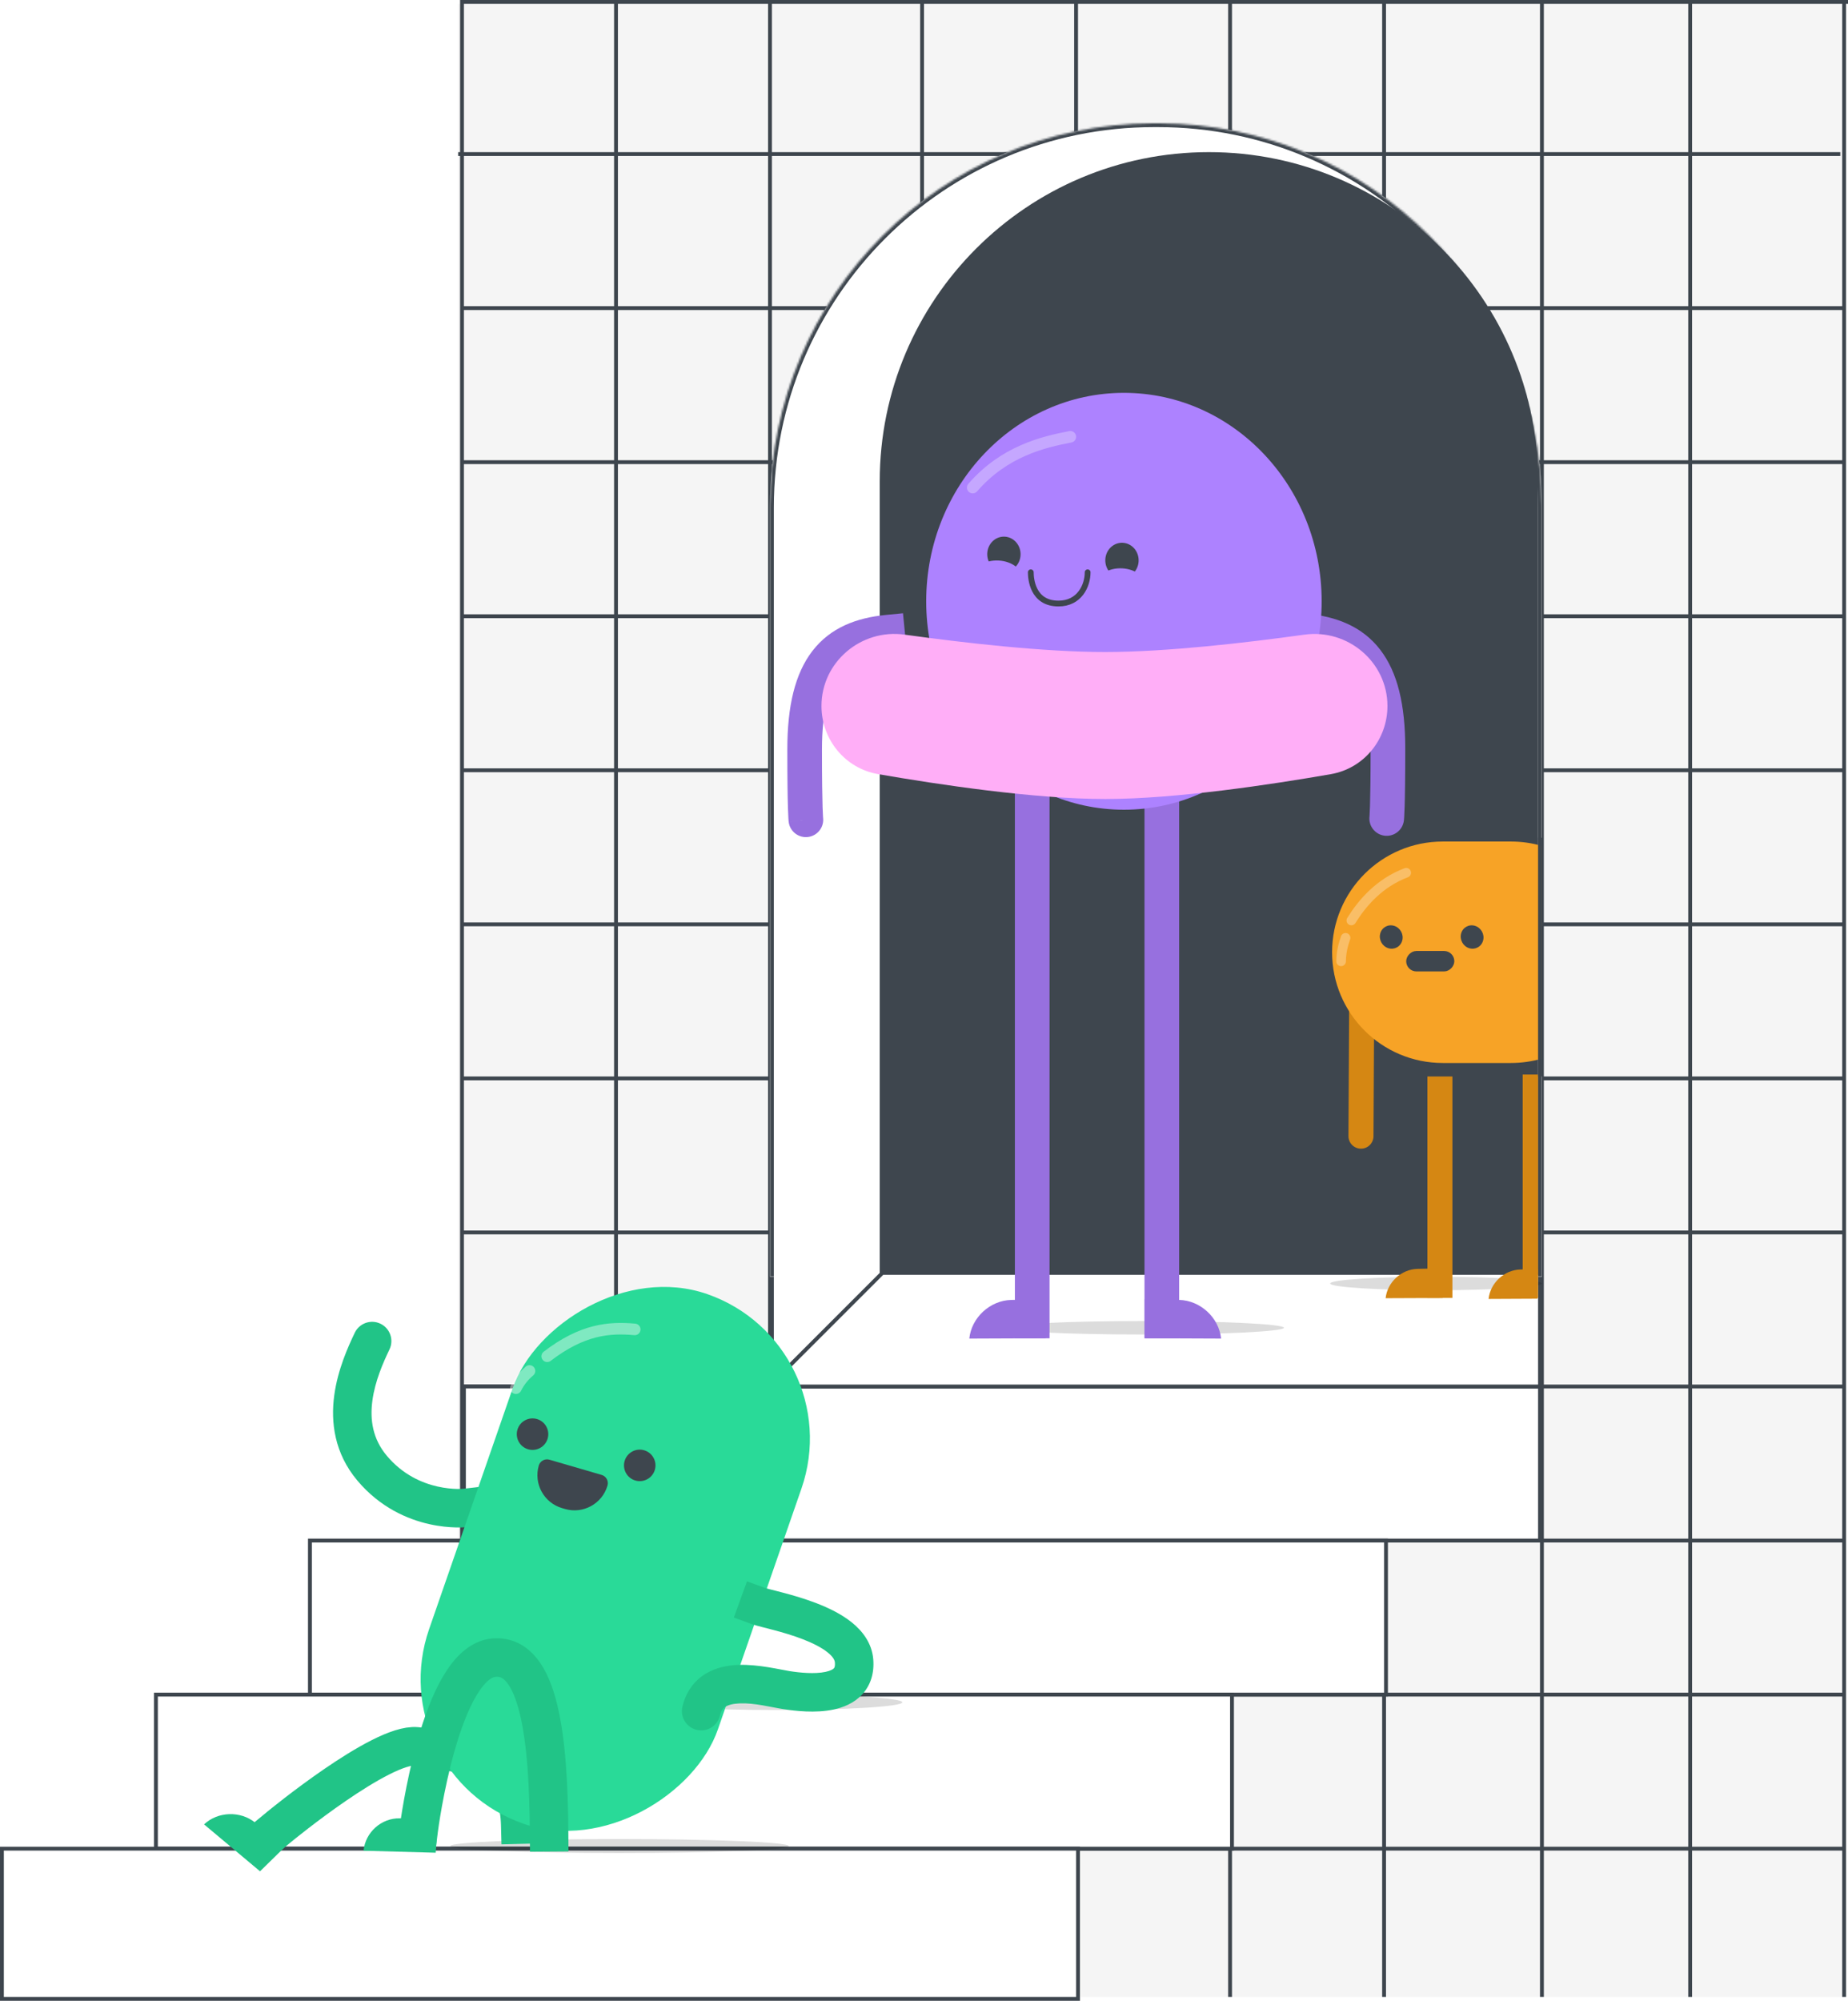 <svg viewBox="0 0 960 1039" fill="none" xmlns="http://www.w3.org/2000/svg">
<rect width="720" height="1035" transform="matrix(-1 0 0 1 957.999 2)" fill="#F5F5F5"/>
<line y1="-1" x2="1037" y2="-1" transform="matrix(0 1 1 0 878.999 0)" stroke="#3E464E" stroke-width="2"/>
<line y1="-1" x2="1037" y2="-1" transform="matrix(0 1 1 0 958.999 0)" stroke="#3E464E" stroke-width="2"/>
<line y1="-1" x2="1037" y2="-1" transform="matrix(0 1 1 0 719.999 0)" stroke="#3E464E" stroke-width="2"/>
<line x1="800.999" y1="5.88208e-08" x2="800.999" y2="1037" stroke="#3E464E" stroke-width="2"/>
<line y1="-1" x2="1037" y2="-1" transform="matrix(0 1 1 0 559.999 0)" stroke="#3E464E" stroke-width="2"/>
<line y1="-1" x2="1037" y2="-1" transform="matrix(0 1 1 0 639.999 0)" stroke="#3E464E" stroke-width="2"/>
<line y1="-1" x2="1037" y2="-1" transform="matrix(0 1 1 0 400.999 0)" stroke="#3E464E" stroke-width="2"/>
<line y1="-1" x2="1037" y2="-1" transform="matrix(0 1 1 0 479.999 0)" stroke="#3E464E" stroke-width="2"/>
<line y1="-1" x2="1037" y2="-1" transform="matrix(0 1 1 0 240.999 0)" stroke="#3E464E" stroke-width="2"/>
<line y1="-1" x2="1037" y2="-1" transform="matrix(0 1 1 0 320.999 0)" stroke="#3E464E" stroke-width="2"/>
<line y1="-1" x2="718" y2="-1" transform="matrix(1 -4.37114e-08 -4.37114e-08 -1 239.999 319)" stroke="#3E464E" stroke-width="2"/>
<path d="M239.999 240L957.999 240" stroke="#3E464E" stroke-width="2"/>
<path d="M239.999 160L957.999 160" stroke="#3E464E" stroke-width="2"/>
<line y1="-1" x2="718" y2="-1" transform="matrix(1 -4.37114e-08 -4.37114e-08 -1 239.999 479)" stroke="#3E464E" stroke-width="2"/>
<line y1="-1" x2="718" y2="-1" transform="matrix(1 -4.37114e-08 -4.37114e-08 -1 239.999 399)" stroke="#3E464E" stroke-width="2"/>
<line y1="-1" x2="718" y2="-1" transform="matrix(1 -4.37114e-08 -4.37114e-08 -1 239.999 639)" stroke="#3E464E" stroke-width="2"/>
<line y1="-1" x2="718" y2="-1" transform="matrix(1 -4.37114e-08 -4.37114e-08 -1 239.999 559)" stroke="#3E464E" stroke-width="2"/>
<line y1="-1" x2="718" y2="-1" transform="matrix(1 -4.37114e-08 -4.37114e-08 -1 239.999 799)" stroke="#3E464E" stroke-width="2"/>
<line y1="-1" x2="718" y2="-1" transform="matrix(1 -4.37114e-08 -4.37114e-08 -1 239.999 719)" stroke="#3E464E" stroke-width="2"/>
<line y1="-1" x2="718" y2="-1" transform="matrix(1 -4.37114e-08 -4.37114e-08 -1 239.999 959)" stroke="#3E464E" stroke-width="2"/>
<line y1="-1" x2="718" y2="-1" transform="matrix(1 -4.37114e-08 -4.37114e-08 -1 239.999 879)" stroke="#3E464E" stroke-width="2"/>
<line x1="239.999" y1="1" x2="959.999" y2="1" stroke="#3E464E" stroke-width="2"/>
<line y1="-1" x2="718" y2="-1" transform="matrix(1 -4.37114e-08 -4.37114e-08 -1 237.999 79)" stroke="#3E464E" stroke-width="2"/>
<rect x="-1" y="1" width="559" height="80" transform="matrix(-1 0 0 1 798.999 719)" fill="white" stroke="#3E464E" stroke-width="2"/>
<rect x="-1" y="1" width="399" height="80" transform="matrix(-1 0 0 1 798.999 639)" fill="white" stroke="#3E464E" stroke-width="2"/>
<rect x="-1" y="1" width="559" height="80" transform="matrix(-1 0 0 1 718.999 799)" fill="white" stroke="#3E464E" stroke-width="2"/>
<rect x="-1" y="1" width="559" height="80" transform="matrix(-1 0 0 1 638.999 879)" fill="white" stroke="#3E464E" stroke-width="2"/>
<rect x="-1" y="1" width="559" height="78" transform="matrix(-1 0 0 1 558.999 959)" fill="white" stroke="#3E464E" stroke-width="2"/>
<ellipse cx="72.5" cy="3.5" rx="72.5" ry="3.5" transform="matrix(-1 0 0 1 666.999 686)" fill="black" fill-opacity="0.14"/>
<ellipse cx="55" cy="3.5" rx="55" ry="3.5" transform="matrix(-1 0 0 1 800.999 663)" fill="black" fill-opacity="0.14"/>
<ellipse cx="14.5" cy="2" rx="14.5" ry="2" transform="matrix(-1 0 0 1 266.999 799)" fill="black" fill-opacity="0.14"/>
<mask id="path-33-inside-1_130_372" fill="white">
<path d="M399.999 264.5C399.999 263.572 399.999 263.107 400.001 262.715C400.432 153.148 489.147 64.433 598.714 64.001C599.107 64 599.571 64 600.499 64C601.428 64 601.892 64 602.285 64.001C711.852 64.433 800.566 153.148 800.998 262.715C800.999 263.107 800.999 263.572 800.999 264.5V663H399.999V264.5Z"/>
</mask>
<path d="M399.999 264.5C399.999 263.572 399.999 263.107 400.001 262.715C400.432 153.148 489.147 64.433 598.714 64.001C599.107 64 599.571 64 600.499 64C601.428 64 601.892 64 602.285 64.001C711.852 64.433 800.566 153.148 800.998 262.715C800.999 263.107 800.999 263.572 800.999 264.5V663H399.999V264.5Z" fill="white"/>
<path d="M397.999 263.5C397.999 152.215 488.214 62 599.499 62H601.499C712.785 62 802.999 152.215 802.999 263.5H798.999C798.999 154.424 710.576 66 601.499 66H599.499C490.423 66 401.999 154.424 401.999 263.5H397.999ZM800.999 663H399.999H800.999ZM397.999 663V263.5C397.999 152.215 488.214 62 599.499 62V66C490.423 66 401.999 154.424 401.999 263.5V663H397.999ZM601.499 62C712.785 62 802.999 152.215 802.999 263.5V663H798.999V263.5C798.999 154.424 710.576 66 601.499 66V62Z" fill="#3E464E" mask="url(#path-33-inside-1_130_372)"/>
<path fill-rule="evenodd" clip-rule="evenodd" d="M627.999 79C533.559 79 456.999 155.559 456.999 250V661L399.999 718L401.413 719.414L458.828 662H798.999V250C798.999 155.559 722.44 79 627.999 79Z" fill="#3E464E"/>
<path d="M543.179 674.662L525.319 675.052C514.326 675.292 504.649 684.207 503.533 695.121L543.179 694.957L543.179 674.662Z" fill="#9770DF"/>
<path d="M594.69 674.657L612.55 675.047C623.543 675.287 633.22 684.202 634.336 695.116L594.69 694.952L594.69 674.657Z" fill="#9770DF"/>
<line y1="-9" x2="284.14" y2="-9" transform="matrix(0 -1 -1 0 594.542 694.963)" stroke="#9770DF" stroke-width="18"/>
<path d="M536.215 694.972V410.832" stroke="#9770DF" stroke-width="18"/>
<path d="M677.11 336.579L668.153 335.7L669.909 317.786L678.866 318.664L677.11 336.579ZM729.275 426.245C728.608 431.171 724.074 434.623 719.148 433.955C714.223 433.287 710.771 428.753 711.439 423.828L729.275 426.245ZM678.866 318.664C694.099 320.158 707.618 325.226 716.975 337.371C726.058 349.161 729.999 366.093 729.999 388.506H711.999C711.999 367.681 708.237 355.523 702.716 348.357C697.468 341.546 689.482 337.791 677.11 336.579L678.866 318.664ZM729.999 388.506C729.999 404.453 729.838 413.687 729.674 418.974C729.591 421.619 729.507 423.307 729.439 424.374C729.405 424.91 729.374 425.303 729.347 425.592C729.334 425.738 729.321 425.861 729.309 425.966C729.304 426.019 729.298 426.069 729.292 426.115C729.289 426.138 729.287 426.16 729.284 426.182C729.282 426.193 729.281 426.203 729.28 426.214C729.279 426.219 729.278 426.225 729.278 426.23C729.277 426.232 729.277 426.236 729.276 426.238C729.276 426.242 729.275 426.245 720.357 425.037C711.439 423.828 711.438 423.831 711.438 423.835C711.437 423.837 711.437 423.84 711.437 423.843C711.436 423.848 711.435 423.853 711.435 423.857C711.433 423.867 711.432 423.876 711.431 423.884C711.429 423.901 711.427 423.916 711.425 423.929C711.422 423.955 711.42 423.974 711.419 423.985C711.417 424.005 711.418 423.996 711.422 423.95C711.431 423.856 711.45 423.631 711.476 423.225C711.528 422.411 711.604 420.928 711.682 418.415C711.839 413.385 711.999 404.354 711.999 388.506H729.999Z" fill="#9770DF"/>
<path d="M461.887 337.255L470.844 336.377L469.088 318.462L460.131 319.34L461.887 337.255ZM409.722 426.922C410.39 431.847 414.924 435.299 419.849 434.631C424.775 433.963 428.227 429.429 427.559 424.504L409.722 426.922ZM460.131 319.34C444.899 320.834 431.38 325.902 422.023 338.047C412.94 349.838 408.999 366.769 408.999 389.182H426.999C426.999 368.357 430.761 356.199 436.282 349.033C441.529 342.222 449.516 338.467 461.887 337.255L460.131 319.34ZM408.999 389.182C408.999 405.129 409.159 414.363 409.324 419.65C409.406 422.295 409.49 423.983 409.559 425.05C409.593 425.586 409.624 425.979 409.65 426.268C409.664 426.414 409.676 426.537 409.688 426.642C409.694 426.695 409.7 426.745 409.705 426.791C409.708 426.814 409.711 426.836 409.714 426.858C409.715 426.869 409.716 426.879 409.718 426.89C409.719 426.895 409.719 426.901 409.72 426.906C409.72 426.909 409.721 426.912 409.721 426.914C409.722 426.918 409.722 426.922 418.641 425.713C427.559 424.504 427.559 424.508 427.56 424.511C427.56 424.513 427.561 424.516 427.561 424.519C427.562 424.524 427.562 424.529 427.563 424.533C427.564 424.543 427.565 424.552 427.566 424.56C427.569 424.577 427.57 424.592 427.572 424.605C427.575 424.632 427.577 424.65 427.579 424.661C427.581 424.681 427.58 424.672 427.575 424.626C427.567 424.532 427.548 424.307 427.522 423.901C427.47 423.087 427.393 421.604 427.315 419.091C427.159 414.061 426.999 405.03 426.999 389.182H408.999Z" fill="#9770DF"/>
<g filter="url(#filter0_i_130_372)">
<ellipse cx="102.712" cy="108.239" rx="102.712" ry="108.239" transform="matrix(-1 0 0 1 671.569 216)" fill="#AD82FF"/>
</g>
<ellipse cx="8.719" cy="9.07" rx="8.719" ry="9.07" transform="matrix(-0.992 -0.052 -0.047 1.005 591.918 282.321)" fill="#3E464E"/>
<ellipse cx="8.719" cy="9.07" rx="8.719" ry="9.07" transform="matrix(-0.992 -0.052 -0.047 1.005 530.584 279.134)" fill="#3E464E"/>
<ellipse cx="12.974" cy="9.07" rx="12.974" ry="9.07" transform="matrix(-0.992 -0.052 -0.047 1.005 595.819 295.811)" fill="#AD82FF"/>
<ellipse cx="12.974" cy="9.07" rx="12.974" ry="9.07" transform="matrix(-0.992 -0.052 -0.047 1.005 531.624 291.752)" fill="#AD82FF"/>
<path d="M565.006 297.179C565.006 304.137 560.782 313.414 549.862 313.414C536.233 313.414 535.476 300.271 535.476 297.179" stroke="#3E464E" stroke-width="3" stroke-linecap="round"/>
<path d="M556.018 226.824C541.896 229.53 521.665 234.321 505.304 253.207" stroke="white" stroke-opacity="0.3" stroke-width="6" stroke-linecap="round"/>
<g filter="url(#filter1_i_130_372)">
<path d="M716.751 371.614C716.751 348.809 696.175 331.435 673.587 334.576C642.985 338.831 601.92 343.559 570.365 343.587C538.413 343.616 496.787 338.843 465.885 334.557C443.305 331.425 422.738 348.796 422.738 371.593C422.738 389.012 434.959 404.007 452.121 406.987C483.416 412.419 533.43 419.94 570.365 419.916C606.903 419.892 656.346 412.42 687.392 407.007C704.543 404.016 716.751 389.024 716.751 371.614Z" fill="#FFAEF7"/>
</g>
<path d="M337.742 884C337.742 886.209 367.067 888 403.242 888C439.416 888 468.742 886.209 468.742 884C468.742 881.791 439.416 880 403.242 880C367.067 880 337.742 881.791 337.742 884Z" fill="black" fill-opacity="0.14"/>
<ellipse cx="87.92" cy="3.638" rx="87.92" ry="3.638" transform="matrix(-1 0 0 1 409.742 955)" fill="black" fill-opacity="0.14"/>
<path d="M184.291 692.097C186.674 687.115 192.645 685.008 197.627 687.391C202.609 689.773 204.717 695.744 202.334 700.726L184.291 692.097ZM193.312 762.431L185.663 768.872L193.312 762.431ZM240.671 773.114L250.605 771.965L252.901 791.833L242.968 792.982L240.671 773.114ZM202.334 700.726C199.049 707.595 194.815 717.128 193.447 727.338C192.114 737.285 193.567 747.208 200.962 755.99L185.663 768.872C173.656 754.613 171.773 738.499 173.624 724.683C175.439 711.131 180.907 699.174 184.291 692.097L202.334 700.726ZM200.962 755.99C209.285 765.875 219.266 770.132 227.311 771.946C231.35 772.856 234.849 773.135 237.291 773.189C238.507 773.216 239.443 773.187 240.033 773.156C240.328 773.14 240.534 773.124 240.644 773.115C240.698 773.11 240.729 773.107 240.734 773.107C240.736 773.107 240.732 773.107 240.722 773.108C240.717 773.109 240.71 773.109 240.701 773.11C240.697 773.111 240.692 773.111 240.687 773.112C240.685 773.112 240.681 773.113 240.679 773.113C240.675 773.113 240.671 773.114 241.819 783.048C242.968 792.982 242.963 792.982 242.958 792.983C242.957 792.983 242.952 792.983 242.949 792.984C242.942 792.984 242.935 792.985 242.927 792.986C242.911 792.988 242.894 792.99 242.875 792.992C242.838 792.996 242.793 793.001 242.741 793.006C242.637 793.016 242.506 793.029 242.348 793.042C242.032 793.069 241.608 793.101 241.087 793.128C240.047 793.183 238.609 793.223 236.849 793.185C233.34 793.107 228.486 792.713 222.913 791.456C211.736 788.936 197.463 782.885 185.663 768.872L200.962 755.99Z" fill="#21C487"/>
<path d="M270.241 947.5C269.647 924.844 258.366 911.066 216.462 906.871C198.054 905.028 145.325 948.43 145.325 948.43" stroke="#21C487" stroke-width="20" stroke-linecap="square" stroke-linejoin="round"/>
<path d="M147.952 959.151L132.585 946.514C124.974 940.256 113.155 940.644 105.999 947.387L135.086 971.75L147.952 959.151Z" fill="#21C487"/>
<g filter="url(#filter2_i_130_372)">
<rect width="158.749" height="291.044" rx="79.374" transform="matrix(-0.945 -0.328 -0.328 0.945 427.361 709.035)" fill="#29DA98"/>
</g>
<path d="M227.572 944.615L207.672 944.238C198.1 944.057 189.744 951.537 188.877 961.062L226.326 962.106L227.572 944.615Z" fill="#21C487"/>
<path d="M285.241 951.5C284.909 903.598 280.369 859.043 256.797 860.779C228.64 862.852 217.566 949.861 217.566 949.861" stroke="#21C487" stroke-width="20" stroke-linecap="square" stroke-linejoin="round"/>
<path d="M373.968 890.909C372.677 896.278 367.277 899.585 361.907 898.294C356.537 897.003 353.231 891.603 354.522 886.233L373.968 890.909ZM390.604 843.398L381.206 839.981L388.041 821.185L397.439 824.602L390.604 843.398ZM354.522 886.233C356.367 878.558 360.566 872.851 366.422 869.241C371.946 865.835 378.171 864.765 383.581 864.566C393.866 864.186 405.731 867.094 410.068 867.779L406.948 887.534C399.765 886.4 392.022 884.268 384.318 884.552C380.732 884.684 378.368 885.372 376.919 886.265C375.802 886.953 374.646 888.086 373.968 890.909L354.522 886.233ZM410.068 867.779C415.703 868.669 423.288 869.38 428.885 868.18C431.609 867.595 432.772 866.778 433.172 866.354C433.264 866.257 433.9 865.723 433.707 863.288L453.645 861.708C454.212 868.871 452.273 875.257 447.713 880.085C443.462 884.588 437.898 886.702 433.08 887.735C423.593 889.77 412.834 888.464 406.948 887.534L410.068 867.779ZM433.707 863.288C433.628 862.291 433.004 860.54 429.947 858.081C426.893 855.626 422.441 853.333 417.16 851.283C411.975 849.27 406.533 847.693 401.817 846.443C399.43 845.81 397.387 845.301 395.511 844.817C393.867 844.393 391.983 843.899 390.604 843.398L397.439 824.602C397.439 824.602 397.46 824.61 397.507 824.625C397.554 824.641 397.617 824.661 397.7 824.687C397.868 824.739 398.087 824.803 398.366 824.881C398.93 825.04 399.634 825.226 400.505 825.45C402.179 825.882 404.482 826.458 406.943 827.111C411.925 828.432 418.194 830.23 424.399 832.639C430.508 835.01 437.124 838.188 442.481 842.496C447.834 846.801 452.963 853.108 453.645 861.708L433.707 863.288Z" fill="#21C487"/>
<circle cx="8.18" cy="8.18" r="8.18" transform="matrix(-0.96 -0.28 -0.28 0.96 342.473 755.402)" fill="#3E464E"/>
<circle cx="8.18" cy="8.18" r="8.18" transform="matrix(-0.96 -0.28 -0.28 0.96 286.785 739.186)" fill="#3E464E"/>
<path d="M315.585 771.444C316.274 769.078 314.915 766.602 312.549 765.913L285.419 758.012C283.053 757.323 280.576 758.683 279.888 761.048C277.132 770.512 282.569 780.417 292.032 783.173L293.46 783.589C302.924 786.345 312.829 780.908 315.585 771.444Z" fill="#3E464E"/>
<path d="M275.059 711.928C272.527 714.123 269.999 716.878 267.99 720.876" stroke="white" stroke-opacity="0.4" stroke-width="6" stroke-linecap="round"/>
<path d="M329.74 690.349C316.401 689.136 302.455 690.349 284.264 704.295" stroke="white" stroke-opacity="0.4" stroke-width="6" stroke-linecap="round"/>
<path d="M749.448 658.624L736.341 658.915C727.997 659.1 720.652 665.868 719.805 674.152L734.614 674.09L749.423 674.028L749.448 658.624Z" fill="#D58713"/>
<path d="M798.927 659L789.827 659.235C781.471 659.452 774.135 666.235 773.287 674.528L798.681 674.404L798.927 659Z" fill="#D58713"/>
<path d="M747.999 559V674" stroke="#D58713" stroke-width="13"/>
<path d="M707.499 497L706.999 590" stroke="#D58713" stroke-width="13" stroke-linecap="round"/>
<path d="M794.999 558V674" stroke="#D58713" stroke-width="8"/>
<g filter="url(#filter3_i_130_372)">
<path fill-rule="evenodd" clip-rule="evenodd" d="M799.999 557.716C794.891 559.203 789.49 560 783.902 560H748.499C716.743 560 690.999 534.256 690.999 502.5C690.999 470.744 716.743 445 748.499 445H766.201H783.902C789.49 445 794.891 445.797 799.999 447.284V557.716Z" fill="#F7A326"/>
</g>
<circle cx="6" cy="6" r="6" transform="matrix(-0.953 -0.302 -0.258 0.966 771.999 482.603)" fill="#3E464E"/>
<circle cx="6" cy="6" r="6" transform="matrix(-0.953 -0.302 -0.258 0.966 729.988 482.603)" fill="#3E464E"/>
<rect width="22.006" height="7.624" rx="3.812" transform="matrix(-1 0 0 1 753.995 495.336)" fill="#3E464E" stroke="#3E464E" stroke-width="3"/>
<path d="M730.5 453.214C716.499 458.5 707.602 468.961 701.999 478" stroke="white" stroke-opacity="0.3" stroke-width="5" stroke-linecap="round"/>
<line y1="-1" x2="124" y2="-1" transform="matrix(4.37114e-08 1 1 -4.37114e-08 800.999 435)" stroke="#3E464E" stroke-width="2"/>
<path d="M698.999 487C697.748 490.5 696.733 494.483 696.674 499.214" stroke="white" stroke-opacity="0.3" stroke-width="5" stroke-linecap="round"/>
<defs>
<filter id="filter0_i_130_372" x="466.145" y="216" width="205.424" height="216.478" filterUnits="userSpaceOnUse" color-interpolation-filters="sRGB">
<feFlood flood-opacity="0" result="BackgroundImageFix"/>
<feBlend mode="normal" in="SourceGraphic" in2="BackgroundImageFix" result="shape"/>
<feColorMatrix in="SourceAlpha" type="matrix" values="0 0 0 0 0 0 0 0 0 0 0 0 0 0 0 0 0 0 127 0" result="hardAlpha"/>
<feOffset dx="15" dy="-12"/>
<feComposite in2="hardAlpha" operator="arithmetic" k2="-1" k3="1"/>
<feColorMatrix type="matrix" values="0 0 0 0 0.59 0 0 0 0 0.441 0 0 0 0 0.875 0 0 0 0.5 0"/>
<feBlend mode="normal" in2="shape" result="effect1_innerShadow_130_372"/>
</filter>
<filter id="filter1_i_130_372" x="422.738" y="334.191" width="294.013" height="85.725" filterUnits="userSpaceOnUse" color-interpolation-filters="sRGB">
<feFlood flood-opacity="0" result="BackgroundImageFix"/>
<feBlend mode="normal" in="SourceGraphic" in2="BackgroundImageFix" result="shape"/>
<feColorMatrix in="SourceAlpha" type="matrix" values="0 0 0 0 0 0 0 0 0 0 0 0 0 0 0 0 0 0 127 0" result="hardAlpha"/>
<feOffset dx="4" dy="-5"/>
<feComposite in2="hardAlpha" operator="arithmetic" k2="-1" k3="1"/>
<feColorMatrix type="matrix" values="0 0 0 0 0 0 0 0 0 0 0 0 0 0 0 0 0 0 0.1 0"/>
<feBlend mode="normal" in2="shape" result="effect1_innerShadow_130_372"/>
</filter>
<filter id="filter2_i_130_372" x="203.594" y="678.611" width="202.156" height="283.778" filterUnits="userSpaceOnUse" color-interpolation-filters="sRGB">
<feFlood flood-opacity="0" result="BackgroundImageFix"/>
<feBlend mode="normal" in="SourceGraphic" in2="BackgroundImageFix" result="shape"/>
<feColorMatrix in="SourceAlpha" type="matrix" values="0 0 0 0 0 0 0 0 0 0 0 0 0 0 0 0 0 0 127 0" result="hardAlpha"/>
<feOffset dx="15" dy="-11"/>
<feComposite in2="hardAlpha" operator="arithmetic" k2="-1" k3="1"/>
<feColorMatrix type="matrix" values="0 0 0 0 0.129 0 0 0 0 0.769 0 0 0 0 0.529 0 0 0 0.5 0"/>
<feBlend mode="normal" in2="shape" result="effect1_innerShadow_130_372"/>
</filter>
<filter id="filter3_i_130_372" x="690.999" y="445" width="109" height="115" filterUnits="userSpaceOnUse" color-interpolation-filters="sRGB">
<feFlood flood-opacity="0" result="BackgroundImageFix"/>
<feBlend mode="normal" in="SourceGraphic" in2="BackgroundImageFix" result="shape"/>
<feColorMatrix in="SourceAlpha" type="matrix" values="0 0 0 0 0 0 0 0 0 0 0 0 0 0 0 0 0 0 127 0" result="hardAlpha"/>
<feOffset dx="1" dy="-8"/>
<feComposite in2="hardAlpha" operator="arithmetic" k2="-1" k3="1"/>
<feColorMatrix type="matrix" values="0 0 0 0 0.779 0 0 0 0 0.495 0 0 0 0 0.068 0 0 0 0.5 0"/>
<feBlend mode="normal" in2="shape" result="effect1_innerShadow_130_372"/>
</filter>
</defs>
</svg>
